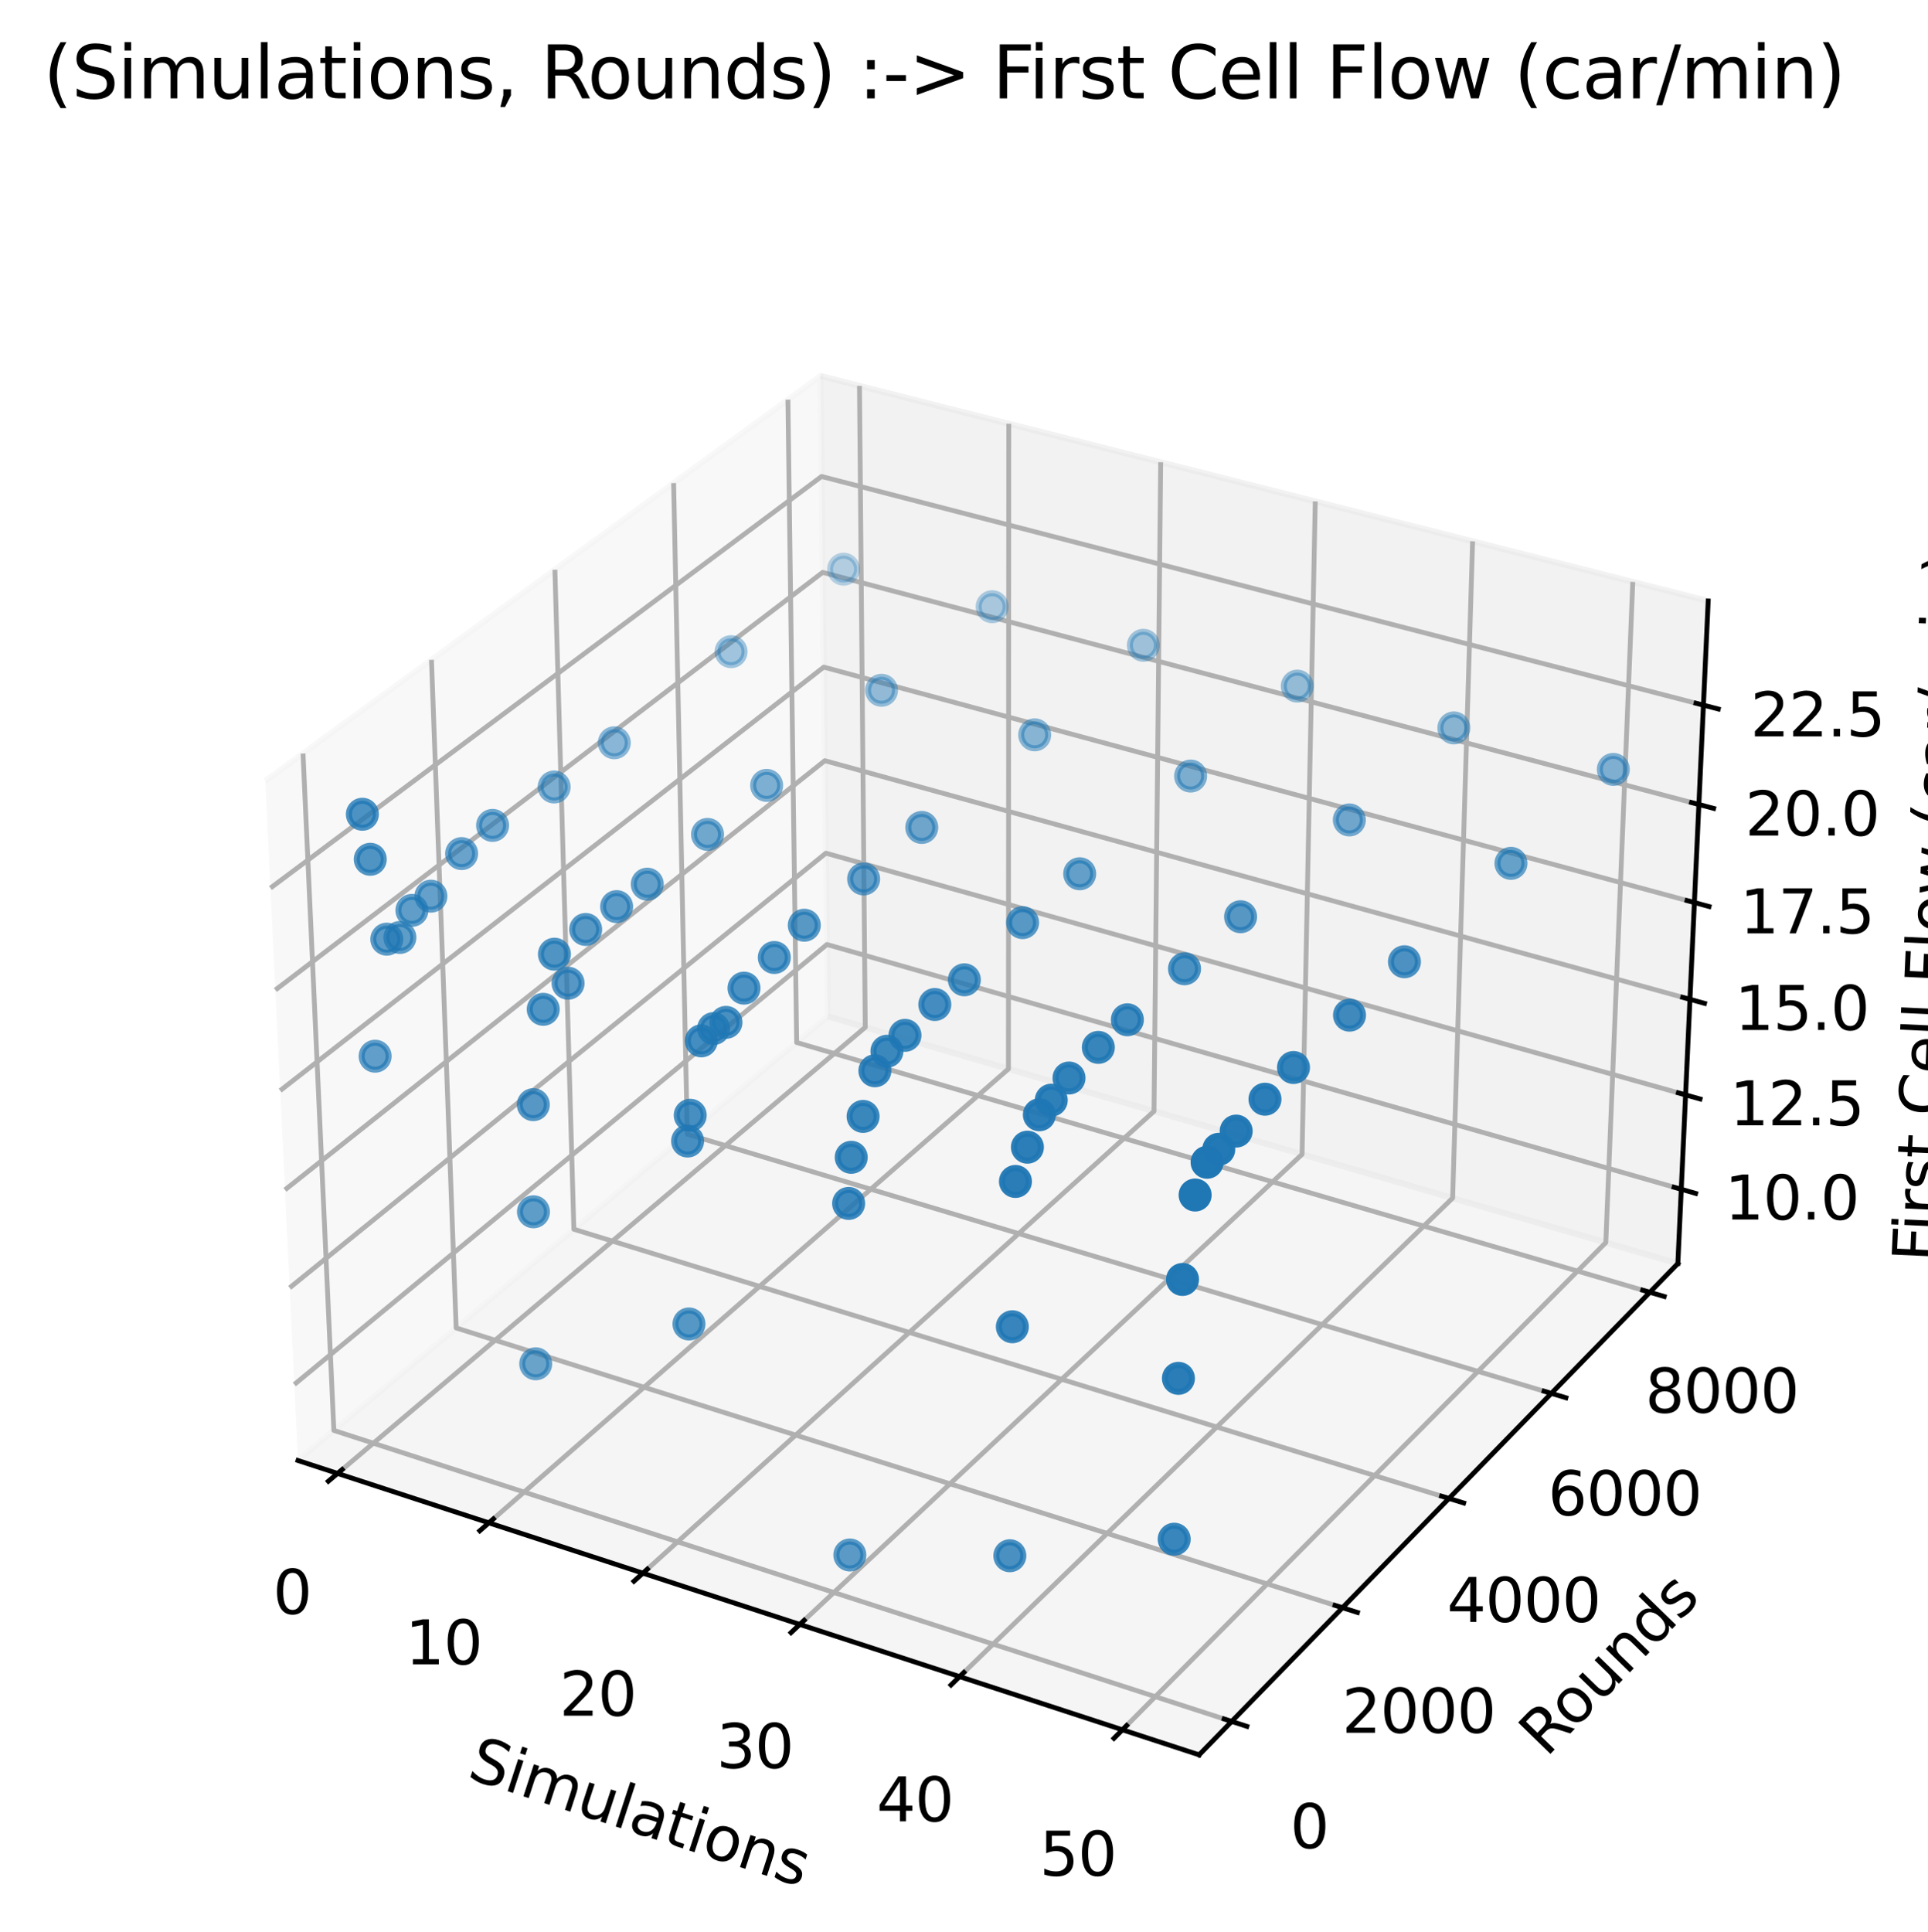<?xml version="1.0" encoding="utf-8" standalone="no"?>
<!DOCTYPE svg PUBLIC "-//W3C//DTD SVG 1.1//EN"
  "http://www.w3.org/Graphics/SVG/1.1/DTD/svg11.dtd">
<svg xmlns:xlink="http://www.w3.org/1999/xlink" width="319.823pt" height="320.401pt" viewBox="0 0 319.823 320.401" xmlns="http://www.w3.org/2000/svg" version="1.1">
 <defs>
  <style type="text/css">*{stroke-linejoin: round; stroke-linecap: butt}</style>
 </defs>
 <g id="figure_1">
  <g id="patch_1">
   <path d="M 0 320.401 
L 319.823 320.401 
L 319.823 0 
L 0 0 
z
" style="fill: #ffffff"/>
  </g>
  <g id="patch_2">
   <path d="M 29.341 307.872 
L 295.453 307.872 
L 295.453 41.76 
L 29.341 41.76 
z
" style="fill: #ffffff"/>
  </g>
  <g id="pane3d_1">
   <g id="patch_3">
    <path d="M 49.434 242.257 
L 137.313 168.595 
L 136.091 62.362 
L 44.007 129.561 
" style="fill: #f2f2f2; opacity: 0.5; stroke: #f2f2f2; stroke-linejoin: miter"/>
   </g>
  </g>
  <g id="pane3d_2">
   <g id="patch_4">
    <path d="M 137.313 168.595 
L 278.327 209.583 
L 283.359 99.69 
L 136.091 62.362 
" style="fill: #e6e6e6; opacity: 0.5; stroke: #e6e6e6; stroke-linejoin: miter"/>
   </g>
  </g>
  <g id="pane3d_3">
   <g id="patch_5">
    <path d="M 49.434 242.257 
L 198.916 291.078 
L 278.327 209.583 
L 137.313 168.595 
" style="fill: #ececec; opacity: 0.5; stroke: #ececec; stroke-linejoin: miter"/>
   </g>
  </g>
  <g id="grid3d_1">
   <g id="Line3DCollection_1">
    <path d="M 55.998 244.401 
L 143.531 170.403 
L 142.572 64.005 
" style="fill: none; stroke: #b0b0b0; stroke-width: 0.8"/>
    <path d="M 81.093 252.597 
L 167.282 177.306 
L 167.338 70.282 
" style="fill: none; stroke: #b0b0b0; stroke-width: 0.8"/>
    <path d="M 106.646 260.943 
L 191.431 184.326 
L 192.537 76.669 
" style="fill: none; stroke: #b0b0b0; stroke-width: 0.8"/>
    <path d="M 132.672 269.443 
L 215.99 191.464 
L 218.181 83.169 
" style="fill: none; stroke: #b0b0b0; stroke-width: 0.8"/>
    <path d="M 159.183 278.102 
L 240.967 198.724 
L 244.282 89.785 
" style="fill: none; stroke: #b0b0b0; stroke-width: 0.8"/>
    <path d="M 186.194 286.923 
L 266.374 206.108 
L 270.852 96.52 
" style="fill: none; stroke: #b0b0b0; stroke-width: 0.8"/>
   </g>
  </g>
  <g id="grid3d_2">
   <g id="Line3DCollection_2">
    <path d="M 50.266 124.993 
L 55.386 237.268 
L 204.317 285.535 
" style="fill: none; stroke: #b0b0b0; stroke-width: 0.8"/>
    <path d="M 71.571 109.446 
L 75.669 220.266 
L 222.697 266.673 
" style="fill: none; stroke: #b0b0b0; stroke-width: 0.8"/>
    <path d="M 92.047 94.503 
L 95.197 203.898 
L 240.357 248.549 
" style="fill: none; stroke: #b0b0b0; stroke-width: 0.8"/>
    <path d="M 111.743 80.13 
L 114.011 188.127 
L 257.339 231.122 
" style="fill: none; stroke: #b0b0b0; stroke-width: 0.8"/>
    <path d="M 130.701 66.295 
L 132.151 172.923 
L 273.682 214.35 
" style="fill: none; stroke: #b0b0b0; stroke-width: 0.8"/>
   </g>
  </g>
  <g id="grid3d_3">
   <g id="Line3DCollection_3">
    <path d="M 278.891 197.265 
L 137.176 156.665 
L 48.826 229.644 
" style="fill: none; stroke: #b0b0b0; stroke-width: 0.8"/>
    <path d="M 279.608 181.612 
L 137.001 141.514 
L 48.054 213.609 
" style="fill: none; stroke: #b0b0b0; stroke-width: 0.8"/>
    <path d="M 280.334 165.76 
L 136.825 126.178 
L 47.272 197.362 
" style="fill: none; stroke: #b0b0b0; stroke-width: 0.8"/>
    <path d="M 281.069 149.704 
L 136.646 110.655 
L 46.479 180.898 
" style="fill: none; stroke: #b0b0b0; stroke-width: 0.8"/>
    <path d="M 281.814 133.44 
L 136.466 94.941 
L 45.676 164.213 
" style="fill: none; stroke: #b0b0b0; stroke-width: 0.8"/>
    <path d="M 282.568 116.965 
L 136.283 79.032 
L 44.861 147.301 
" style="fill: none; stroke: #b0b0b0; stroke-width: 0.8"/>
   </g>
  </g>
  <g id="axis3d_1">
   <g id="line2d_1">
    <path d="M 49.434 242.257 
L 198.916 291.078 
" style="fill: none; stroke: #000000; stroke-width: 0.8; stroke-linecap: square"/>
   </g>
   <g id="xtick_1">
    <g id="line2d_2">
     <path d="M 56.76 243.757 
L 54.471 245.693 
" style="fill: none; stroke: #000000; stroke-width: 0.8; stroke-linecap: square"/>
    </g>
    <g id="text_1">
     <!-- 0 -->
     <g transform="translate(45.285 267.693) scale(0.1 -0.1)">
      <defs>
       <path id="DejaVuSans-30" d="M 2034 4250 
Q 1547 4250 1301 3770 
Q 1056 3291 1056 2328 
Q 1056 1369 1301 889 
Q 1547 409 2034 409 
Q 2525 409 2770 889 
Q 3016 1369 3016 2328 
Q 3016 3291 2770 3770 
Q 2525 4250 2034 4250 
z
M 2034 4750 
Q 2819 4750 3233 4129 
Q 3647 3509 3647 2328 
Q 3647 1150 3233 529 
Q 2819 -91 2034 -91 
Q 1250 -91 836 529 
Q 422 1150 422 2328 
Q 422 3509 836 4129 
Q 1250 4750 2034 4750 
z
" transform="scale(0.016)"/>
      </defs>
      <use xlink:href="#DejaVuSans-30"/>
     </g>
    </g>
   </g>
   <g id="xtick_2">
    <g id="line2d_3">
     <path d="M 81.844 251.941 
L 79.587 253.912 
" style="fill: none; stroke: #000000; stroke-width: 0.8; stroke-linecap: square"/>
    </g>
    <g id="text_2">
     <!-- 10 -->
     <g transform="translate(67.224 276.063) scale(0.1 -0.1)">
      <defs>
       <path id="DejaVuSans-31" d="M 794 531 
L 1825 531 
L 1825 4091 
L 703 3866 
L 703 4441 
L 1819 4666 
L 2450 4666 
L 2450 531 
L 3481 531 
L 3481 0 
L 794 0 
L 794 531 
z
" transform="scale(0.016)"/>
      </defs>
      <use xlink:href="#DejaVuSans-31"/>
      <use xlink:href="#DejaVuSans-30" x="63.623"/>
     </g>
    </g>
   </g>
   <g id="xtick_3">
    <g id="line2d_4">
     <path d="M 107.386 260.275 
L 105.164 262.282 
" style="fill: none; stroke: #000000; stroke-width: 0.8; stroke-linecap: square"/>
    </g>
    <g id="text_3">
     <!-- 20 -->
     <g transform="translate(92.806 284.586) scale(0.1 -0.1)">
      <defs>
       <path id="DejaVuSans-32" d="M 1228 531 
L 3431 531 
L 3431 0 
L 469 0 
L 469 531 
Q 828 903 1448 1529 
Q 2069 2156 2228 2338 
Q 2531 2678 2651 2914 
Q 2772 3150 2772 3378 
Q 2772 3750 2511 3984 
Q 2250 4219 1831 4219 
Q 1534 4219 1204 4116 
Q 875 4013 500 3803 
L 500 4441 
Q 881 4594 1212 4672 
Q 1544 4750 1819 4750 
Q 2544 4750 2975 4387 
Q 3406 4025 3406 3419 
Q 3406 3131 3298 2873 
Q 3191 2616 2906 2266 
Q 2828 2175 2409 1742 
Q 1991 1309 1228 531 
z
" transform="scale(0.016)"/>
      </defs>
      <use xlink:href="#DejaVuSans-32"/>
      <use xlink:href="#DejaVuSans-30" x="63.623"/>
     </g>
    </g>
   </g>
   <g id="xtick_4">
    <g id="line2d_5">
     <path d="M 133.399 268.762 
L 131.215 270.807 
" style="fill: none; stroke: #000000; stroke-width: 0.8; stroke-linecap: square"/>
    </g>
    <g id="text_4">
     <!-- 30 -->
     <g transform="translate(118.861 293.267) scale(0.1 -0.1)">
      <defs>
       <path id="DejaVuSans-33" d="M 2597 2516 
Q 3050 2419 3304 2112 
Q 3559 1806 3559 1356 
Q 3559 666 3084 287 
Q 2609 -91 1734 -91 
Q 1441 -91 1130 -33 
Q 819 25 488 141 
L 488 750 
Q 750 597 1062 519 
Q 1375 441 1716 441 
Q 2309 441 2620 675 
Q 2931 909 2931 1356 
Q 2931 1769 2642 2001 
Q 2353 2234 1838 2234 
L 1294 2234 
L 1294 2753 
L 1863 2753 
Q 2328 2753 2575 2939 
Q 2822 3125 2822 3475 
Q 2822 3834 2567 4026 
Q 2313 4219 1838 4219 
Q 1578 4219 1281 4162 
Q 984 4106 628 3988 
L 628 4550 
Q 988 4650 1302 4700 
Q 1616 4750 1894 4750 
Q 2613 4750 3031 4423 
Q 3450 4097 3450 3541 
Q 3450 3153 3228 2886 
Q 3006 2619 2597 2516 
z
" transform="scale(0.016)"/>
      </defs>
      <use xlink:href="#DejaVuSans-33"/>
      <use xlink:href="#DejaVuSans-30" x="63.623"/>
     </g>
    </g>
   </g>
   <g id="xtick_5">
    <g id="line2d_6">
     <path d="M 159.898 277.408 
L 157.752 279.491 
" style="fill: none; stroke: #000000; stroke-width: 0.8; stroke-linecap: square"/>
    </g>
    <g id="text_5">
     <!-- 40 -->
     <g transform="translate(145.405 302.111) scale(0.1 -0.1)">
      <defs>
       <path id="DejaVuSans-34" d="M 2419 4116 
L 825 1625 
L 2419 1625 
L 2419 4116 
z
M 2253 4666 
L 3047 4666 
L 3047 1625 
L 3713 1625 
L 3713 1100 
L 3047 1100 
L 3047 0 
L 2419 0 
L 2419 1100 
L 313 1100 
L 313 1709 
L 2253 4666 
z
" transform="scale(0.016)"/>
      </defs>
      <use xlink:href="#DejaVuSans-34"/>
      <use xlink:href="#DejaVuSans-30" x="63.623"/>
     </g>
    </g>
   </g>
   <g id="xtick_6">
    <g id="line2d_7">
     <path d="M 186.894 286.217 
L 184.789 288.339 
" style="fill: none; stroke: #000000; stroke-width: 0.8; stroke-linecap: square"/>
    </g>
    <g id="text_6">
     <!-- 50 -->
     <g transform="translate(172.45 311.122) scale(0.1 -0.1)">
      <defs>
       <path id="DejaVuSans-35" d="M 691 4666 
L 3169 4666 
L 3169 4134 
L 1269 4134 
L 1269 2991 
Q 1406 3038 1543 3061 
Q 1681 3084 1819 3084 
Q 2600 3084 3056 2656 
Q 3513 2228 3513 1497 
Q 3513 744 3044 326 
Q 2575 -91 1722 -91 
Q 1428 -91 1123 -41 
Q 819 9 494 109 
L 494 744 
Q 775 591 1075 516 
Q 1375 441 1709 441 
Q 2250 441 2565 725 
Q 2881 1009 2881 1497 
Q 2881 1984 2565 2268 
Q 2250 2553 1709 2553 
Q 1456 2553 1204 2497 
Q 953 2441 691 2322 
L 691 4666 
z
" transform="scale(0.016)"/>
      </defs>
      <use xlink:href="#DejaVuSans-35"/>
      <use xlink:href="#DejaVuSans-30" x="63.623"/>
     </g>
    </g>
   </g>
   <g id="text_7">
    <!-- Simulations -->
    <g transform="translate(77.264 294.842) rotate(-341.913) scale(0.1 -0.1)">
     <defs>
      <path id="DejaVuSans-53" d="M 3425 4513 
L 3425 3897 
Q 3066 4069 2747 4153 
Q 2428 4238 2131 4238 
Q 1616 4238 1336 4038 
Q 1056 3838 1056 3469 
Q 1056 3159 1242 3001 
Q 1428 2844 1947 2747 
L 2328 2669 
Q 3034 2534 3370 2195 
Q 3706 1856 3706 1288 
Q 3706 609 3251 259 
Q 2797 -91 1919 -91 
Q 1588 -91 1214 -16 
Q 841 59 441 206 
L 441 856 
Q 825 641 1194 531 
Q 1563 422 1919 422 
Q 2459 422 2753 634 
Q 3047 847 3047 1241 
Q 3047 1584 2836 1778 
Q 2625 1972 2144 2069 
L 1759 2144 
Q 1053 2284 737 2584 
Q 422 2884 422 3419 
Q 422 4038 858 4394 
Q 1294 4750 2059 4750 
Q 2388 4750 2728 4690 
Q 3069 4631 3425 4513 
z
" transform="scale(0.016)"/>
      <path id="DejaVuSans-69" d="M 603 3500 
L 1178 3500 
L 1178 0 
L 603 0 
L 603 3500 
z
M 603 4863 
L 1178 4863 
L 1178 4134 
L 603 4134 
L 603 4863 
z
" transform="scale(0.016)"/>
      <path id="DejaVuSans-6d" d="M 3328 2828 
Q 3544 3216 3844 3400 
Q 4144 3584 4550 3584 
Q 5097 3584 5394 3201 
Q 5691 2819 5691 2113 
L 5691 0 
L 5113 0 
L 5113 2094 
Q 5113 2597 4934 2840 
Q 4756 3084 4391 3084 
Q 3944 3084 3684 2787 
Q 3425 2491 3425 1978 
L 3425 0 
L 2847 0 
L 2847 2094 
Q 2847 2600 2669 2842 
Q 2491 3084 2119 3084 
Q 1678 3084 1418 2786 
Q 1159 2488 1159 1978 
L 1159 0 
L 581 0 
L 581 3500 
L 1159 3500 
L 1159 2956 
Q 1356 3278 1631 3431 
Q 1906 3584 2284 3584 
Q 2666 3584 2933 3390 
Q 3200 3197 3328 2828 
z
" transform="scale(0.016)"/>
      <path id="DejaVuSans-75" d="M 544 1381 
L 544 3500 
L 1119 3500 
L 1119 1403 
Q 1119 906 1312 657 
Q 1506 409 1894 409 
Q 2359 409 2629 706 
Q 2900 1003 2900 1516 
L 2900 3500 
L 3475 3500 
L 3475 0 
L 2900 0 
L 2900 538 
Q 2691 219 2414 64 
Q 2138 -91 1772 -91 
Q 1169 -91 856 284 
Q 544 659 544 1381 
z
M 1991 3584 
L 1991 3584 
z
" transform="scale(0.016)"/>
      <path id="DejaVuSans-6c" d="M 603 4863 
L 1178 4863 
L 1178 0 
L 603 0 
L 603 4863 
z
" transform="scale(0.016)"/>
      <path id="DejaVuSans-61" d="M 2194 1759 
Q 1497 1759 1228 1600 
Q 959 1441 959 1056 
Q 959 750 1161 570 
Q 1363 391 1709 391 
Q 2188 391 2477 730 
Q 2766 1069 2766 1631 
L 2766 1759 
L 2194 1759 
z
M 3341 1997 
L 3341 0 
L 2766 0 
L 2766 531 
Q 2569 213 2275 61 
Q 1981 -91 1556 -91 
Q 1019 -91 701 211 
Q 384 513 384 1019 
Q 384 1609 779 1909 
Q 1175 2209 1959 2209 
L 2766 2209 
L 2766 2266 
Q 2766 2663 2505 2880 
Q 2244 3097 1772 3097 
Q 1472 3097 1187 3025 
Q 903 2953 641 2809 
L 641 3341 
Q 956 3463 1253 3523 
Q 1550 3584 1831 3584 
Q 2591 3584 2966 3190 
Q 3341 2797 3341 1997 
z
" transform="scale(0.016)"/>
      <path id="DejaVuSans-74" d="M 1172 4494 
L 1172 3500 
L 2356 3500 
L 2356 3053 
L 1172 3053 
L 1172 1153 
Q 1172 725 1289 603 
Q 1406 481 1766 481 
L 2356 481 
L 2356 0 
L 1766 0 
Q 1100 0 847 248 
Q 594 497 594 1153 
L 594 3053 
L 172 3053 
L 172 3500 
L 594 3500 
L 594 4494 
L 1172 4494 
z
" transform="scale(0.016)"/>
      <path id="DejaVuSans-6f" d="M 1959 3097 
Q 1497 3097 1228 2736 
Q 959 2375 959 1747 
Q 959 1119 1226 758 
Q 1494 397 1959 397 
Q 2419 397 2687 759 
Q 2956 1122 2956 1747 
Q 2956 2369 2687 2733 
Q 2419 3097 1959 3097 
z
M 1959 3584 
Q 2709 3584 3137 3096 
Q 3566 2609 3566 1747 
Q 3566 888 3137 398 
Q 2709 -91 1959 -91 
Q 1206 -91 779 398 
Q 353 888 353 1747 
Q 353 2609 779 3096 
Q 1206 3584 1959 3584 
z
" transform="scale(0.016)"/>
      <path id="DejaVuSans-6e" d="M 3513 2113 
L 3513 0 
L 2938 0 
L 2938 2094 
Q 2938 2591 2744 2837 
Q 2550 3084 2163 3084 
Q 1697 3084 1428 2787 
Q 1159 2491 1159 1978 
L 1159 0 
L 581 0 
L 581 3500 
L 1159 3500 
L 1159 2956 
Q 1366 3272 1645 3428 
Q 1925 3584 2291 3584 
Q 2894 3584 3203 3211 
Q 3513 2838 3513 2113 
z
" transform="scale(0.016)"/>
      <path id="DejaVuSans-73" d="M 2834 3397 
L 2834 2853 
Q 2591 2978 2328 3040 
Q 2066 3103 1784 3103 
Q 1356 3103 1142 2972 
Q 928 2841 928 2578 
Q 928 2378 1081 2264 
Q 1234 2150 1697 2047 
L 1894 2003 
Q 2506 1872 2764 1633 
Q 3022 1394 3022 966 
Q 3022 478 2636 193 
Q 2250 -91 1575 -91 
Q 1294 -91 989 -36 
Q 684 19 347 128 
L 347 722 
Q 666 556 975 473 
Q 1284 391 1588 391 
Q 1994 391 2212 530 
Q 2431 669 2431 922 
Q 2431 1156 2273 1281 
Q 2116 1406 1581 1522 
L 1381 1569 
Q 847 1681 609 1914 
Q 372 2147 372 2553 
Q 372 3047 722 3315 
Q 1072 3584 1716 3584 
Q 2034 3584 2315 3537 
Q 2597 3491 2834 3397 
z
" transform="scale(0.016)"/>
     </defs>
     <use xlink:href="#DejaVuSans-53"/>
     <use xlink:href="#DejaVuSans-69" x="63.477"/>
     <use xlink:href="#DejaVuSans-6d" x="91.26"/>
     <use xlink:href="#DejaVuSans-75" x="188.672"/>
     <use xlink:href="#DejaVuSans-6c" x="252.051"/>
     <use xlink:href="#DejaVuSans-61" x="279.834"/>
     <use xlink:href="#DejaVuSans-74" x="341.113"/>
     <use xlink:href="#DejaVuSans-69" x="380.322"/>
     <use xlink:href="#DejaVuSans-6f" x="408.105"/>
     <use xlink:href="#DejaVuSans-6e" x="469.287"/>
     <use xlink:href="#DejaVuSans-73" x="532.666"/>
    </g>
   </g>
  </g>
  <g id="axis3d_2">
   <g id="line2d_8">
    <path d="M 278.327 209.583 
L 198.916 291.078 
" style="fill: none; stroke: #000000; stroke-width: 0.8; stroke-linecap: square"/>
   </g>
   <g id="xtick_7">
    <g id="line2d_9">
     <path d="M 203.062 285.129 
L 206.83 286.35 
" style="fill: none; stroke: #000000; stroke-width: 0.8; stroke-linecap: square"/>
    </g>
    <g id="text_8">
     <!-- 0 -->
     <g transform="translate(214.017 306.559) scale(0.1 -0.1)">
      <use xlink:href="#DejaVuSans-30"/>
     </g>
    </g>
   </g>
   <g id="xtick_8">
    <g id="line2d_10">
     <path d="M 221.459 266.283 
L 225.175 267.456 
" style="fill: none; stroke: #000000; stroke-width: 0.8; stroke-linecap: square"/>
    </g>
    <g id="text_9">
     <!-- 2000 -->
     <g transform="translate(222.607 287.417) scale(0.1 -0.1)">
      <use xlink:href="#DejaVuSans-32"/>
      <use xlink:href="#DejaVuSans-30" x="63.623"/>
      <use xlink:href="#DejaVuSans-30" x="127.246"/>
      <use xlink:href="#DejaVuSans-30" x="190.869"/>
     </g>
    </g>
   </g>
   <g id="xtick_9">
    <g id="line2d_11">
     <path d="M 239.136 248.174 
L 242.802 249.301 
" style="fill: none; stroke: #000000; stroke-width: 0.8; stroke-linecap: square"/>
    </g>
    <g id="text_10">
     <!-- 4000 -->
     <g transform="translate(240.03 269.026) scale(0.1 -0.1)">
      <use xlink:href="#DejaVuSans-34"/>
      <use xlink:href="#DejaVuSans-30" x="63.623"/>
      <use xlink:href="#DejaVuSans-30" x="127.246"/>
      <use xlink:href="#DejaVuSans-30" x="190.869"/>
     </g>
    </g>
   </g>
   <g id="xtick_10">
    <g id="line2d_12">
     <path d="M 256.135 230.76 
L 259.751 231.845 
" style="fill: none; stroke: #000000; stroke-width: 0.8; stroke-linecap: square"/>
    </g>
    <g id="text_11">
     <!-- 6000 -->
     <g transform="translate(256.784 251.34) scale(0.1 -0.1)">
      <defs>
       <path id="DejaVuSans-36" d="M 2113 2584 
Q 1688 2584 1439 2293 
Q 1191 2003 1191 1497 
Q 1191 994 1439 701 
Q 1688 409 2113 409 
Q 2538 409 2786 701 
Q 3034 994 3034 1497 
Q 3034 2003 2786 2293 
Q 2538 2584 2113 2584 
z
M 3366 4563 
L 3366 3988 
Q 3128 4100 2886 4159 
Q 2644 4219 2406 4219 
Q 1781 4219 1451 3797 
Q 1122 3375 1075 2522 
Q 1259 2794 1537 2939 
Q 1816 3084 2150 3084 
Q 2853 3084 3261 2657 
Q 3669 2231 3669 1497 
Q 3669 778 3244 343 
Q 2819 -91 2113 -91 
Q 1303 -91 875 529 
Q 447 1150 447 2328 
Q 447 3434 972 4092 
Q 1497 4750 2381 4750 
Q 2619 4750 2861 4703 
Q 3103 4656 3366 4563 
z
" transform="scale(0.016)"/>
      </defs>
      <use xlink:href="#DejaVuSans-36"/>
      <use xlink:href="#DejaVuSans-30" x="63.623"/>
      <use xlink:href="#DejaVuSans-30" x="127.246"/>
      <use xlink:href="#DejaVuSans-30" x="190.869"/>
     </g>
    </g>
   </g>
   <g id="xtick_11">
    <g id="line2d_13">
     <path d="M 272.493 214.002 
L 276.061 215.047 
" style="fill: none; stroke: #000000; stroke-width: 0.8; stroke-linecap: square"/>
    </g>
    <g id="text_12">
     <!-- 8000 -->
     <g transform="translate(272.906 234.322) scale(0.1 -0.1)">
      <defs>
       <path id="DejaVuSans-38" d="M 2034 2216 
Q 1584 2216 1326 1975 
Q 1069 1734 1069 1313 
Q 1069 891 1326 650 
Q 1584 409 2034 409 
Q 2484 409 2743 651 
Q 3003 894 3003 1313 
Q 3003 1734 2745 1975 
Q 2488 2216 2034 2216 
z
M 1403 2484 
Q 997 2584 770 2862 
Q 544 3141 544 3541 
Q 544 4100 942 4425 
Q 1341 4750 2034 4750 
Q 2731 4750 3128 4425 
Q 3525 4100 3525 3541 
Q 3525 3141 3298 2862 
Q 3072 2584 2669 2484 
Q 3125 2378 3379 2068 
Q 3634 1759 3634 1313 
Q 3634 634 3220 271 
Q 2806 -91 2034 -91 
Q 1263 -91 848 271 
Q 434 634 434 1313 
Q 434 1759 690 2068 
Q 947 2378 1403 2484 
z
M 1172 3481 
Q 1172 3119 1398 2916 
Q 1625 2713 2034 2713 
Q 2441 2713 2670 2916 
Q 2900 3119 2900 3481 
Q 2900 3844 2670 4047 
Q 2441 4250 2034 4250 
Q 1625 4250 1398 4047 
Q 1172 3844 1172 3481 
z
" transform="scale(0.016)"/>
      </defs>
      <use xlink:href="#DejaVuSans-38"/>
      <use xlink:href="#DejaVuSans-30" x="63.623"/>
      <use xlink:href="#DejaVuSans-30" x="127.246"/>
      <use xlink:href="#DejaVuSans-30" x="190.869"/>
     </g>
    </g>
   </g>
   <g id="text_13">
    <!-- Rounds -->
    <g transform="translate(256.487 291.639) rotate(-45.742) scale(0.1 -0.1)">
     <defs>
      <path id="DejaVuSans-52" d="M 2841 2188 
Q 3044 2119 3236 1894 
Q 3428 1669 3622 1275 
L 4263 0 
L 3584 0 
L 2988 1197 
Q 2756 1666 2539 1819 
Q 2322 1972 1947 1972 
L 1259 1972 
L 1259 0 
L 628 0 
L 628 4666 
L 2053 4666 
Q 2853 4666 3247 4331 
Q 3641 3997 3641 3322 
Q 3641 2881 3436 2590 
Q 3231 2300 2841 2188 
z
M 1259 4147 
L 1259 2491 
L 2053 2491 
Q 2509 2491 2742 2702 
Q 2975 2913 2975 3322 
Q 2975 3731 2742 3939 
Q 2509 4147 2053 4147 
L 1259 4147 
z
" transform="scale(0.016)"/>
      <path id="DejaVuSans-64" d="M 2906 2969 
L 2906 4863 
L 3481 4863 
L 3481 0 
L 2906 0 
L 2906 525 
Q 2725 213 2448 61 
Q 2172 -91 1784 -91 
Q 1150 -91 751 415 
Q 353 922 353 1747 
Q 353 2572 751 3078 
Q 1150 3584 1784 3584 
Q 2172 3584 2448 3432 
Q 2725 3281 2906 2969 
z
M 947 1747 
Q 947 1113 1208 752 
Q 1469 391 1925 391 
Q 2381 391 2643 752 
Q 2906 1113 2906 1747 
Q 2906 2381 2643 2742 
Q 2381 3103 1925 3103 
Q 1469 3103 1208 2742 
Q 947 2381 947 1747 
z
" transform="scale(0.016)"/>
     </defs>
     <use xlink:href="#DejaVuSans-52"/>
     <use xlink:href="#DejaVuSans-6f" x="64.982"/>
     <use xlink:href="#DejaVuSans-75" x="126.164"/>
     <use xlink:href="#DejaVuSans-6e" x="189.543"/>
     <use xlink:href="#DejaVuSans-64" x="252.922"/>
     <use xlink:href="#DejaVuSans-73" x="316.398"/>
    </g>
   </g>
  </g>
  <g id="axis3d_3">
   <g id="line2d_14">
    <path d="M 278.327 209.583 
L 283.359 99.69 
" style="fill: none; stroke: #000000; stroke-width: 0.8; stroke-linecap: square"/>
   </g>
   <g id="xtick_12">
    <g id="line2d_15">
     <path d="M 277.701 196.924 
L 281.273 197.947 
" style="fill: none; stroke: #000000; stroke-width: 0.8; stroke-linecap: square"/>
    </g>
    <g id="text_14">
     <!-- 10.0 -->
     <g transform="translate(286.097 202.282) scale(0.1 -0.1)">
      <defs>
       <path id="DejaVuSans-2e" d="M 684 794 
L 1344 794 
L 1344 0 
L 684 0 
L 684 794 
z
" transform="scale(0.016)"/>
      </defs>
      <use xlink:href="#DejaVuSans-31"/>
      <use xlink:href="#DejaVuSans-30" x="63.623"/>
      <use xlink:href="#DejaVuSans-2e" x="127.246"/>
      <use xlink:href="#DejaVuSans-30" x="159.033"/>
     </g>
    </g>
   </g>
   <g id="xtick_13">
    <g id="line2d_16">
     <path d="M 278.41 181.276 
L 282.006 182.287 
" style="fill: none; stroke: #000000; stroke-width: 0.8; stroke-linecap: square"/>
    </g>
    <g id="text_15">
     <!-- 12.5 -->
     <g transform="translate(286.927 186.661) scale(0.1 -0.1)">
      <use xlink:href="#DejaVuSans-31"/>
      <use xlink:href="#DejaVuSans-32" x="63.623"/>
      <use xlink:href="#DejaVuSans-2e" x="127.246"/>
      <use xlink:href="#DejaVuSans-35" x="159.033"/>
     </g>
    </g>
   </g>
   <g id="xtick_14">
    <g id="line2d_17">
     <path d="M 279.128 165.428 
L 282.748 166.426 
" style="fill: none; stroke: #000000; stroke-width: 0.8; stroke-linecap: square"/>
    </g>
    <g id="text_16">
     <!-- 15.0 -->
     <g transform="translate(287.768 170.841) scale(0.1 -0.1)">
      <use xlink:href="#DejaVuSans-31"/>
      <use xlink:href="#DejaVuSans-35" x="63.623"/>
      <use xlink:href="#DejaVuSans-2e" x="127.246"/>
      <use xlink:href="#DejaVuSans-30" x="159.033"/>
     </g>
    </g>
   </g>
   <g id="xtick_15">
    <g id="line2d_18">
     <path d="M 279.855 149.376 
L 283.499 150.361 
" style="fill: none; stroke: #000000; stroke-width: 0.8; stroke-linecap: square"/>
    </g>
    <g id="text_17">
     <!-- 17.5 -->
     <g transform="translate(288.62 154.818) scale(0.1 -0.1)">
      <defs>
       <path id="DejaVuSans-37" d="M 525 4666 
L 3525 4666 
L 3525 4397 
L 1831 0 
L 1172 0 
L 2766 4134 
L 525 4134 
L 525 4666 
z
" transform="scale(0.016)"/>
      </defs>
      <use xlink:href="#DejaVuSans-31"/>
      <use xlink:href="#DejaVuSans-37" x="63.623"/>
      <use xlink:href="#DejaVuSans-2e" x="127.246"/>
      <use xlink:href="#DejaVuSans-35" x="159.033"/>
     </g>
    </g>
   </g>
   <g id="xtick_16">
    <g id="line2d_19">
     <path d="M 280.592 133.117 
L 284.26 134.088 
" style="fill: none; stroke: #000000; stroke-width: 0.8; stroke-linecap: square"/>
    </g>
    <g id="text_18">
     <!-- 20.0 -->
     <g transform="translate(289.483 138.589) scale(0.1 -0.1)">
      <use xlink:href="#DejaVuSans-32"/>
      <use xlink:href="#DejaVuSans-30" x="63.623"/>
      <use xlink:href="#DejaVuSans-2e" x="127.246"/>
      <use xlink:href="#DejaVuSans-30" x="159.033"/>
     </g>
    </g>
   </g>
   <g id="xtick_17">
    <g id="line2d_20">
     <path d="M 281.338 116.646 
L 285.031 117.603 
" style="fill: none; stroke: #000000; stroke-width: 0.8; stroke-linecap: square"/>
    </g>
    <g id="text_19">
     <!-- 22.5 -->
     <g transform="translate(290.358 122.148) scale(0.1 -0.1)">
      <use xlink:href="#DejaVuSans-32"/>
      <use xlink:href="#DejaVuSans-32" x="63.623"/>
      <use xlink:href="#DejaVuSans-2e" x="127.246"/>
      <use xlink:href="#DejaVuSans-35" x="159.033"/>
     </g>
    </g>
   </g>
   <g id="text_20">
    <!-- First Cell Flow (car/min) -->
    <g transform="translate(321.224 209.427) rotate(-87.378) scale(0.1 -0.1)">
     <defs>
      <path id="DejaVuSans-46" d="M 628 4666 
L 3309 4666 
L 3309 4134 
L 1259 4134 
L 1259 2759 
L 3109 2759 
L 3109 2228 
L 1259 2228 
L 1259 0 
L 628 0 
L 628 4666 
z
" transform="scale(0.016)"/>
      <path id="DejaVuSans-72" d="M 2631 2963 
Q 2534 3019 2420 3045 
Q 2306 3072 2169 3072 
Q 1681 3072 1420 2755 
Q 1159 2438 1159 1844 
L 1159 0 
L 581 0 
L 581 3500 
L 1159 3500 
L 1159 2956 
Q 1341 3275 1631 3429 
Q 1922 3584 2338 3584 
Q 2397 3584 2469 3576 
Q 2541 3569 2628 3553 
L 2631 2963 
z
" transform="scale(0.016)"/>
      <path id="DejaVuSans-20" transform="scale(0.016)"/>
      <path id="DejaVuSans-43" d="M 4122 4306 
L 4122 3641 
Q 3803 3938 3442 4084 
Q 3081 4231 2675 4231 
Q 1875 4231 1450 3742 
Q 1025 3253 1025 2328 
Q 1025 1406 1450 917 
Q 1875 428 2675 428 
Q 3081 428 3442 575 
Q 3803 722 4122 1019 
L 4122 359 
Q 3791 134 3420 21 
Q 3050 -91 2638 -91 
Q 1578 -91 968 557 
Q 359 1206 359 2328 
Q 359 3453 968 4101 
Q 1578 4750 2638 4750 
Q 3056 4750 3426 4639 
Q 3797 4528 4122 4306 
z
" transform="scale(0.016)"/>
      <path id="DejaVuSans-65" d="M 3597 1894 
L 3597 1613 
L 953 1613 
Q 991 1019 1311 708 
Q 1631 397 2203 397 
Q 2534 397 2845 478 
Q 3156 559 3463 722 
L 3463 178 
Q 3153 47 2828 -22 
Q 2503 -91 2169 -91 
Q 1331 -91 842 396 
Q 353 884 353 1716 
Q 353 2575 817 3079 
Q 1281 3584 2069 3584 
Q 2775 3584 3186 3129 
Q 3597 2675 3597 1894 
z
M 3022 2063 
Q 3016 2534 2758 2815 
Q 2500 3097 2075 3097 
Q 1594 3097 1305 2825 
Q 1016 2553 972 2059 
L 3022 2063 
z
" transform="scale(0.016)"/>
      <path id="DejaVuSans-77" d="M 269 3500 
L 844 3500 
L 1563 769 
L 2278 3500 
L 2956 3500 
L 3675 769 
L 4391 3500 
L 4966 3500 
L 4050 0 
L 3372 0 
L 2619 2869 
L 1863 0 
L 1184 0 
L 269 3500 
z
" transform="scale(0.016)"/>
      <path id="DejaVuSans-28" d="M 1984 4856 
Q 1566 4138 1362 3434 
Q 1159 2731 1159 2009 
Q 1159 1288 1364 580 
Q 1569 -128 1984 -844 
L 1484 -844 
Q 1016 -109 783 600 
Q 550 1309 550 2009 
Q 550 2706 781 3412 
Q 1013 4119 1484 4856 
L 1984 4856 
z
" transform="scale(0.016)"/>
      <path id="DejaVuSans-63" d="M 3122 3366 
L 3122 2828 
Q 2878 2963 2633 3030 
Q 2388 3097 2138 3097 
Q 1578 3097 1268 2742 
Q 959 2388 959 1747 
Q 959 1106 1268 751 
Q 1578 397 2138 397 
Q 2388 397 2633 464 
Q 2878 531 3122 666 
L 3122 134 
Q 2881 22 2623 -34 
Q 2366 -91 2075 -91 
Q 1284 -91 818 406 
Q 353 903 353 1747 
Q 353 2603 823 3093 
Q 1294 3584 2113 3584 
Q 2378 3584 2631 3529 
Q 2884 3475 3122 3366 
z
" transform="scale(0.016)"/>
      <path id="DejaVuSans-2f" d="M 1625 4666 
L 2156 4666 
L 531 -594 
L 0 -594 
L 1625 4666 
z
" transform="scale(0.016)"/>
      <path id="DejaVuSans-29" d="M 513 4856 
L 1013 4856 
Q 1481 4119 1714 3412 
Q 1947 2706 1947 2009 
Q 1947 1309 1714 600 
Q 1481 -109 1013 -844 
L 513 -844 
Q 928 -128 1133 580 
Q 1338 1288 1338 2009 
Q 1338 2731 1133 3434 
Q 928 4138 513 4856 
z
" transform="scale(0.016)"/>
     </defs>
     <use xlink:href="#DejaVuSans-46"/>
     <use xlink:href="#DejaVuSans-69" x="50.27"/>
     <use xlink:href="#DejaVuSans-72" x="78.053"/>
     <use xlink:href="#DejaVuSans-73" x="119.166"/>
     <use xlink:href="#DejaVuSans-74" x="171.266"/>
     <use xlink:href="#DejaVuSans-20" x="210.475"/>
     <use xlink:href="#DejaVuSans-43" x="242.262"/>
     <use xlink:href="#DejaVuSans-65" x="312.086"/>
     <use xlink:href="#DejaVuSans-6c" x="373.609"/>
     <use xlink:href="#DejaVuSans-6c" x="401.393"/>
     <use xlink:href="#DejaVuSans-20" x="429.176"/>
     <use xlink:href="#DejaVuSans-46" x="460.963"/>
     <use xlink:href="#DejaVuSans-6c" x="518.482"/>
     <use xlink:href="#DejaVuSans-6f" x="546.266"/>
     <use xlink:href="#DejaVuSans-77" x="607.447"/>
     <use xlink:href="#DejaVuSans-20" x="689.234"/>
     <use xlink:href="#DejaVuSans-28" x="721.021"/>
     <use xlink:href="#DejaVuSans-63" x="760.035"/>
     <use xlink:href="#DejaVuSans-61" x="815.016"/>
     <use xlink:href="#DejaVuSans-72" x="876.295"/>
     <use xlink:href="#DejaVuSans-2f" x="917.408"/>
     <use xlink:href="#DejaVuSans-6d" x="951.1"/>
     <use xlink:href="#DejaVuSans-69" x="1048.512"/>
     <use xlink:href="#DejaVuSans-6e" x="1076.295"/>
     <use xlink:href="#DejaVuSans-29" x="1139.674"/>
    </g>
   </g>
  </g>
  <g id="axes_1">
   <g id="Path3DCollection_1">
    <defs>
     <path id="C0_0_28f006ff13" d="M 0 2.236 
C 0.593 2.236 1.162 2 1.581 1.581 
C 2 1.162 2.236 0.593 2.236 -0 
C 2.236 -0.593 2 -1.162 1.581 -1.581 
C 1.162 -2 0.593 -2.236 0 -2.236 
C -0.593 -2.236 -1.162 -2 -1.581 -1.581 
C -2 -1.162 -2.236 -0.593 -2.236 0 
C -2.236 0.593 -2 1.162 -1.581 1.581 
C -1.162 2 -0.593 2.236 0 2.236 
z
"/>
    </defs>
    <g clip-path="url(#pb3cac3472d)">
     <use xlink:href="#C0_0_28f006ff13" x="139.934" y="94.41" style="fill: #1f77b4; fill-opacity: 0.3; stroke: #1f77b4; stroke-opacity: 0.3"/>
    </g>
    <g clip-path="url(#pb3cac3472d)">
     <use xlink:href="#C0_0_28f006ff13" x="164.584" y="100.637" style="fill: #1f77b4; fill-opacity: 0.349; stroke: #1f77b4; stroke-opacity: 0.349"/>
    </g>
    <g clip-path="url(#pb3cac3472d)">
     <use xlink:href="#C0_0_28f006ff13" x="189.669" y="107.034" style="fill: #1f77b4; fill-opacity: 0.398; stroke: #1f77b4; stroke-opacity: 0.398"/>
    </g>
    <g clip-path="url(#pb3cac3472d)">
     <use xlink:href="#C0_0_28f006ff13" x="121.272" y="108.097" style="fill: #1f77b4; fill-opacity: 0.406; stroke: #1f77b4; stroke-opacity: 0.406"/>
    </g>
    <g clip-path="url(#pb3cac3472d)">
     <use xlink:href="#C0_0_28f006ff13" x="215.196" y="113.809" style="fill: #1f77b4; fill-opacity: 0.447; stroke: #1f77b4; stroke-opacity: 0.447"/>
    </g>
    <g clip-path="url(#pb3cac3472d)">
     <use xlink:href="#C0_0_28f006ff13" x="146.232" y="114.499" style="fill: #1f77b4; fill-opacity: 0.457; stroke: #1f77b4; stroke-opacity: 0.457"/>
    </g>
    <g clip-path="url(#pb3cac3472d)">
     <use xlink:href="#C0_0_28f006ff13" x="241.174" y="120.743" style="fill: #1f77b4; fill-opacity: 0.498; stroke: #1f77b4; stroke-opacity: 0.498"/>
    </g>
    <g clip-path="url(#pb3cac3472d)">
     <use xlink:href="#C0_0_28f006ff13" x="171.641" y="121.891" style="fill: #1f77b4; fill-opacity: 0.506; stroke: #1f77b4; stroke-opacity: 0.506"/>
    </g>
    <g clip-path="url(#pb3cac3472d)">
     <use xlink:href="#C0_0_28f006ff13" x="101.903" y="123.207" style="fill: #1f77b4; fill-opacity: 0.515; stroke: #1f77b4; stroke-opacity: 0.515"/>
    </g>
    <g clip-path="url(#pb3cac3472d)">
     <use xlink:href="#C0_0_28f006ff13" x="267.623" y="127.623" style="fill: #1f77b4; fill-opacity: 0.55; stroke: #1f77b4; stroke-opacity: 0.55"/>
    </g>
    <g clip-path="url(#pb3cac3472d)">
     <use xlink:href="#C0_0_28f006ff13" x="197.504" y="128.726" style="fill: #1f77b4; fill-opacity: 0.558; stroke: #1f77b4; stroke-opacity: 0.558"/>
    </g>
    <g clip-path="url(#pb3cac3472d)">
     <use xlink:href="#C0_0_28f006ff13" x="127.175" y="130.273" style="fill: #1f77b4; fill-opacity: 0.566; stroke: #1f77b4; stroke-opacity: 0.566"/>
    </g>
    <g clip-path="url(#pb3cac3472d)">
     <use xlink:href="#C0_0_28f006ff13" x="91.924" y="130.535" style="fill: #1f77b4; fill-opacity: 0.572; stroke: #1f77b4; stroke-opacity: 0.572"/>
    </g>
    <g clip-path="url(#pb3cac3472d)">
     <use xlink:href="#C0_0_28f006ff13" x="223.831" y="136.003" style="fill: #1f77b4; fill-opacity: 0.611; stroke: #1f77b4; stroke-opacity: 0.611"/>
    </g>
    <g clip-path="url(#pb3cac3472d)">
     <use xlink:href="#C0_0_28f006ff13" x="152.904" y="137.248" style="fill: #1f77b4; fill-opacity: 0.619; stroke: #1f77b4; stroke-opacity: 0.619"/>
    </g>
    <g clip-path="url(#pb3cac3472d)">
     <use xlink:href="#C0_0_28f006ff13" x="117.37" y="138.404" style="fill: #1f77b4; fill-opacity: 0.623; stroke: #1f77b4; stroke-opacity: 0.623"/>
    </g>
    <g clip-path="url(#pb3cac3472d)">
     <use xlink:href="#C0_0_28f006ff13" x="81.709" y="136.909" style="fill: #1f77b4; fill-opacity: 0.632; stroke: #1f77b4; stroke-opacity: 0.632"/>
    </g>
    <g clip-path="url(#pb3cac3472d)">
     <use xlink:href="#C0_0_28f006ff13" x="88.866" y="226.214" style="fill: #1f77b4; fill-opacity: 0.646; stroke: #1f77b4; stroke-opacity: 0.646"/>
    </g>
    <g clip-path="url(#pb3cac3472d)">
     <use xlink:href="#C0_0_28f006ff13" x="76.573" y="141.585" style="fill: #1f77b4; fill-opacity: 0.659; stroke: #1f77b4; stroke-opacity: 0.659"/>
    </g>
    <g clip-path="url(#pb3cac3472d)">
     <use xlink:href="#C0_0_28f006ff13" x="250.644" y="143.204" style="fill: #1f77b4; fill-opacity: 0.664; stroke: #1f77b4; stroke-opacity: 0.664"/>
    </g>
    <g clip-path="url(#pb3cac3472d)">
     <use xlink:href="#C0_0_28f006ff13" x="179.104" y="144.933" style="fill: #1f77b4; fill-opacity: 0.672; stroke: #1f77b4; stroke-opacity: 0.672"/>
    </g>
    <g clip-path="url(#pb3cac3472d)">
     <use xlink:href="#C0_0_28f006ff13" x="143.262" y="145.79" style="fill: #1f77b4; fill-opacity: 0.676; stroke: #1f77b4; stroke-opacity: 0.676"/>
    </g>
    <g clip-path="url(#pb3cac3472d)">
     <use xlink:href="#C0_0_28f006ff13" x="107.373" y="146.659" style="fill: #1f77b4; fill-opacity: 0.68; stroke: #1f77b4; stroke-opacity: 0.68"/>
    </g>
    <g clip-path="url(#pb3cac3472d)">
     <use xlink:href="#C0_0_28f006ff13" x="71.477" y="148.649" style="fill: #1f77b4; fill-opacity: 0.681; stroke: #1f77b4; stroke-opacity: 0.681"/>
    </g>
    <g clip-path="url(#pb3cac3472d)">
     <use xlink:href="#C0_0_28f006ff13" x="62.229" y="175.196" style="fill: #1f77b4; fill-opacity: 0.693; stroke: #1f77b4; stroke-opacity: 0.693"/>
    </g>
    <g clip-path="url(#pb3cac3472d)">
     <use xlink:href="#C0_0_28f006ff13" x="68.327" y="151.006" style="fill: #1f77b4; fill-opacity: 0.699; stroke: #1f77b4; stroke-opacity: 0.699"/>
    </g>
    <g clip-path="url(#pb3cac3472d)">
     <use xlink:href="#C0_0_28f006ff13" x="88.492" y="201" style="fill: #1f77b4; fill-opacity: 0.704; stroke: #1f77b4; stroke-opacity: 0.704"/>
    </g>
    <g clip-path="url(#pb3cac3472d)">
     <use xlink:href="#C0_0_28f006ff13" x="66.332" y="155.498" style="fill: #1f77b4; fill-opacity: 0.704; stroke: #1f77b4; stroke-opacity: 0.704"/>
    </g>
    <g clip-path="url(#pb3cac3472d)">
     <use xlink:href="#C0_0_28f006ff13" x="102.288" y="150.381" style="fill: #1f77b4; fill-opacity: 0.71; stroke: #1f77b4; stroke-opacity: 0.71"/>
    </g>
    <g clip-path="url(#pb3cac3472d)">
     <use xlink:href="#C0_0_28f006ff13" x="140.973" y="257.927" style="fill: #1f77b4; fill-opacity: 0.718; stroke: #1f77b4; stroke-opacity: 0.718"/>
    </g>
    <g clip-path="url(#pb3cac3472d)">
     <use xlink:href="#C0_0_28f006ff13" x="64.162" y="155.783" style="fill: #1f77b4; fill-opacity: 0.719; stroke: #1f77b4; stroke-opacity: 0.719"/>
    </g>
    <g clip-path="url(#pb3cac3472d)">
     <use xlink:href="#C0_0_28f006ff13" x="205.791" y="152.06" style="fill: #1f77b4; fill-opacity: 0.728; stroke: #1f77b4; stroke-opacity: 0.728"/>
    </g>
    <g clip-path="url(#pb3cac3472d)">
     <use xlink:href="#C0_0_28f006ff13" x="169.632" y="153.037" style="fill: #1f77b4; fill-opacity: 0.731; stroke: #1f77b4; stroke-opacity: 0.731"/>
    </g>
    <g clip-path="url(#pb3cac3472d)">
     <use xlink:href="#C0_0_28f006ff13" x="133.419" y="153.467" style="fill: #1f77b4; fill-opacity: 0.736; stroke: #1f77b4; stroke-opacity: 0.736"/>
    </g>
    <g clip-path="url(#pb3cac3472d)">
     <use xlink:href="#C0_0_28f006ff13" x="114.289" y="219.609" style="fill: #1f77b4; fill-opacity: 0.737; stroke: #1f77b4; stroke-opacity: 0.737"/>
    </g>
    <g clip-path="url(#pb3cac3472d)">
     <use xlink:href="#C0_0_28f006ff13" x="97.152" y="154.171" style="fill: #1f77b4; fill-opacity: 0.741; stroke: #1f77b4; stroke-opacity: 0.741"/>
    </g>
    <g clip-path="url(#pb3cac3472d)">
     <use xlink:href="#C0_0_28f006ff13" x="88.466" y="183.232" style="fill: #1f77b4; fill-opacity: 0.743; stroke: #1f77b4; stroke-opacity: 0.743"/>
    </g>
    <g clip-path="url(#pb3cac3472d)">
     <use xlink:href="#C0_0_28f006ff13" x="94.235" y="163.088" style="fill: #1f77b4; fill-opacity: 0.744; stroke: #1f77b4; stroke-opacity: 0.744"/>
    </g>
    <g clip-path="url(#pb3cac3472d)">
     <use xlink:href="#C0_0_28f006ff13" x="128.444" y="158.822" style="fill: #1f77b4; fill-opacity: 0.764; stroke: #1f77b4; stroke-opacity: 0.764"/>
    </g>
    <g clip-path="url(#pb3cac3472d)">
     <use xlink:href="#C0_0_28f006ff13" x="90.112" y="167.417" style="fill: #1f77b4; fill-opacity: 0.765; stroke: #1f77b4; stroke-opacity: 0.765"/>
    </g>
    <g clip-path="url(#pb3cac3472d)">
     <use xlink:href="#C0_0_28f006ff13" x="61.42" y="142.531" style="fill: #1f77b4; fill-opacity: 0.767; stroke: #1f77b4; stroke-opacity: 0.767"/>
    </g>
    <g clip-path="url(#pb3cac3472d)">
     <use xlink:href="#C0_0_28f006ff13" x="91.971" y="158.272" style="fill: #1f77b4; fill-opacity: 0.771; stroke: #1f77b4; stroke-opacity: 0.771"/>
    </g>
    <g clip-path="url(#pb3cac3472d)">
     <use xlink:href="#C0_0_28f006ff13" x="232.976" y="159.529" style="fill: #1f77b4; fill-opacity: 0.783; stroke: #1f77b4; stroke-opacity: 0.783"/>
    </g>
    <g clip-path="url(#pb3cac3472d)">
     <use xlink:href="#C0_0_28f006ff13" x="196.493" y="160.689" style="fill: #1f77b4; fill-opacity: 0.787; stroke: #1f77b4; stroke-opacity: 0.787"/>
    </g>
    <g clip-path="url(#pb3cac3472d)">
     <use xlink:href="#C0_0_28f006ff13" x="159.971" y="162.522" style="fill: #1f77b4; fill-opacity: 0.789; stroke: #1f77b4; stroke-opacity: 0.789"/>
    </g>
    <g clip-path="url(#pb3cac3472d)">
     <use xlink:href="#C0_0_28f006ff13" x="123.418" y="163.904" style="fill: #1f77b4; fill-opacity: 0.792; stroke: #1f77b4; stroke-opacity: 0.792"/>
    </g>
    <g clip-path="url(#pb3cac3472d)">
     <use xlink:href="#C0_0_28f006ff13" x="60.111" y="135.061" style="fill: #1f77b4; fill-opacity: 0.792; stroke: #1f77b4; stroke-opacity: 0.792"/>
    </g>
    <g clip-path="url(#pb3cac3472d)">
     <use xlink:href="#C0_0_28f006ff13" x="167.514" y="258.052" style="fill: #1f77b4; fill-opacity: 0.794; stroke: #1f77b4; stroke-opacity: 0.794"/>
    </g>
    <g clip-path="url(#pb3cac3472d)">
     <use xlink:href="#C0_0_28f006ff13" x="120.427" y="169.582" style="fill: #1f77b4; fill-opacity: 0.802; stroke: #1f77b4; stroke-opacity: 0.802"/>
    </g>
    <g clip-path="url(#pb3cac3472d)">
     <use xlink:href="#C0_0_28f006ff13" x="114.065" y="189.267" style="fill: #1f77b4; fill-opacity: 0.808; stroke: #1f77b4; stroke-opacity: 0.808"/>
    </g>
    <g clip-path="url(#pb3cac3472d)">
     <use xlink:href="#C0_0_28f006ff13" x="114.497" y="184.989" style="fill: #1f77b4; fill-opacity: 0.814; stroke: #1f77b4; stroke-opacity: 0.814"/>
    </g>
    <g clip-path="url(#pb3cac3472d)">
     <use xlink:href="#C0_0_28f006ff13" x="118.375" y="170.612" style="fill: #1f77b4; fill-opacity: 0.816; stroke: #1f77b4; stroke-opacity: 0.816"/>
    </g>
    <g clip-path="url(#pb3cac3472d)">
     <use xlink:href="#C0_0_28f006ff13" x="155.067" y="166.619" style="fill: #1f77b4; fill-opacity: 0.82; stroke: #1f77b4; stroke-opacity: 0.82"/>
    </g>
    <g clip-path="url(#pb3cac3472d)">
     <use xlink:href="#C0_0_28f006ff13" x="116.333" y="172.65" style="fill: #1f77b4; fill-opacity: 0.828; stroke: #1f77b4; stroke-opacity: 0.828"/>
    </g>
    <g clip-path="url(#pb3cac3472d)">
     <use xlink:href="#C0_0_28f006ff13" x="223.862" y="168.387" style="fill: #1f77b4; fill-opacity: 0.844; stroke: #1f77b4; stroke-opacity: 0.844"/>
    </g>
    <g clip-path="url(#pb3cac3472d)">
     <use xlink:href="#C0_0_28f006ff13" x="187.012" y="169.151" style="fill: #1f77b4; fill-opacity: 0.848; stroke: #1f77b4; stroke-opacity: 0.848"/>
    </g>
    <g clip-path="url(#pb3cac3472d)">
     <use xlink:href="#C0_0_28f006ff13" x="150.12" y="171.735" style="fill: #1f77b4; fill-opacity: 0.848; stroke: #1f77b4; stroke-opacity: 0.848"/>
    </g>
    <g clip-path="url(#pb3cac3472d)">
     <use xlink:href="#C0_0_28f006ff13" x="140.773" y="199.612" style="fill: #1f77b4; fill-opacity: 0.859; stroke: #1f77b4; stroke-opacity: 0.859"/>
    </g>
    <g clip-path="url(#pb3cac3472d)">
     <use xlink:href="#C0_0_28f006ff13" x="147.125" y="174.375" style="fill: #1f77b4; fill-opacity: 0.867; stroke: #1f77b4; stroke-opacity: 0.867"/>
    </g>
    <g clip-path="url(#pb3cac3472d)">
     <use xlink:href="#C0_0_28f006ff13" x="143.171" y="185.181" style="fill: #1f77b4; fill-opacity: 0.874; stroke: #1f77b4; stroke-opacity: 0.874"/>
    </g>
    <g clip-path="url(#pb3cac3472d)">
     <use xlink:href="#C0_0_28f006ff13" x="141.204" y="191.965" style="fill: #1f77b4; fill-opacity: 0.874; stroke: #1f77b4; stroke-opacity: 0.874"/>
    </g>
    <g clip-path="url(#pb3cac3472d)">
     <use xlink:href="#C0_0_28f006ff13" x="145.131" y="177.613" style="fill: #1f77b4; fill-opacity: 0.876; stroke: #1f77b4; stroke-opacity: 0.876"/>
    </g>
    <g clip-path="url(#pb3cac3472d)">
     <use xlink:href="#C0_0_28f006ff13" x="182.197" y="173.733" style="fill: #1f77b4; fill-opacity: 0.879; stroke: #1f77b4; stroke-opacity: 0.879"/>
    </g>
    <g clip-path="url(#pb3cac3472d)">
     <use xlink:href="#C0_0_28f006ff13" x="194.779" y="255.31" style="fill: #1f77b4; fill-opacity: 0.88; stroke: #1f77b4; stroke-opacity: 0.88"/>
    </g>
    <g clip-path="url(#pb3cac3472d)">
     <use xlink:href="#C0_0_28f006ff13" x="167.931" y="220.07" style="fill: #1f77b4; fill-opacity: 0.886; stroke: #1f77b4; stroke-opacity: 0.886"/>
    </g>
    <g clip-path="url(#pb3cac3472d)">
     <use xlink:href="#C0_0_28f006ff13" x="214.57" y="177.069" style="fill: #1f77b4; fill-opacity: 0.906; stroke: #1f77b4; stroke-opacity: 0.906"/>
    </g>
    <g clip-path="url(#pb3cac3472d)">
     <use xlink:href="#C0_0_28f006ff13" x="177.332" y="178.813" style="fill: #1f77b4; fill-opacity: 0.908; stroke: #1f77b4; stroke-opacity: 0.908"/>
    </g>
    <g clip-path="url(#pb3cac3472d)">
     <use xlink:href="#C0_0_28f006ff13" x="174.387" y="182.488" style="fill: #1f77b4; fill-opacity: 0.925; stroke: #1f77b4; stroke-opacity: 0.925"/>
    </g>
    <g clip-path="url(#pb3cac3472d)">
     <use xlink:href="#C0_0_28f006ff13" x="209.838" y="182.328" style="fill: #1f77b4; fill-opacity: 0.936; stroke: #1f77b4; stroke-opacity: 0.936"/>
    </g>
    <g clip-path="url(#pb3cac3472d)">
     <use xlink:href="#C0_0_28f006ff13" x="172.416" y="184.909" style="fill: #1f77b4; fill-opacity: 0.936; stroke: #1f77b4; stroke-opacity: 0.936"/>
    </g>
    <g clip-path="url(#pb3cac3472d)">
     <use xlink:href="#C0_0_28f006ff13" x="170.432" y="190.285" style="fill: #1f77b4; fill-opacity: 0.94; stroke: #1f77b4; stroke-opacity: 0.94"/>
    </g>
    <g clip-path="url(#pb3cac3472d)">
     <use xlink:href="#C0_0_28f006ff13" x="168.446" y="195.969" style="fill: #1f77b4; fill-opacity: 0.943; stroke: #1f77b4; stroke-opacity: 0.943"/>
    </g>
    <g clip-path="url(#pb3cac3472d)">
     <use xlink:href="#C0_0_28f006ff13" x="195.48" y="228.629" style="fill: #1f77b4; fill-opacity: 0.945; stroke: #1f77b4; stroke-opacity: 0.945"/>
    </g>
    <g clip-path="url(#pb3cac3472d)">
     <use xlink:href="#C0_0_28f006ff13" x="205.06" y="187.617" style="fill: #1f77b4; fill-opacity: 0.966; stroke: #1f77b4; stroke-opacity: 0.966"/>
    </g>
    <g clip-path="url(#pb3cac3472d)">
     <use xlink:href="#C0_0_28f006ff13" x="196.158" y="212.226" style="fill: #1f77b4; fill-opacity: 0.982; stroke: #1f77b4; stroke-opacity: 0.982"/>
    </g>
    <g clip-path="url(#pb3cac3472d)">
     <use xlink:href="#C0_0_28f006ff13" x="202.173" y="190.635" style="fill: #1f77b4; fill-opacity: 0.984; stroke: #1f77b4; stroke-opacity: 0.984"/>
    </g>
    <g clip-path="url(#pb3cac3472d)">
     <use xlink:href="#C0_0_28f006ff13" x="200.238" y="192.788" style="fill: #1f77b4; fill-opacity: 0.996; stroke: #1f77b4; stroke-opacity: 0.996"/>
    </g>
    <g clip-path="url(#pb3cac3472d)">
     <use xlink:href="#C0_0_28f006ff13" x="198.252" y="198.218" style="fill: #1f77b4; stroke: #1f77b4"/>
    </g>
   </g>
  </g>
  <g id="text_21">
   <!-- (Simulations, Rounds) :-&gt; First Cell Flow (car/min) -->
   <g transform="translate(7.2 16.318) scale(0.12 -0.12)">
    <defs>
     <path id="DejaVuSans-2c" d="M 750 794 
L 1409 794 
L 1409 256 
L 897 -744 
L 494 -744 
L 750 256 
L 750 794 
z
" transform="scale(0.016)"/>
     <path id="DejaVuSans-3a" d="M 750 794 
L 1409 794 
L 1409 0 
L 750 0 
L 750 794 
z
M 750 3309 
L 1409 3309 
L 1409 2516 
L 750 2516 
L 750 3309 
z
" transform="scale(0.016)"/>
     <path id="DejaVuSans-2d" d="M 313 2009 
L 1997 2009 
L 1997 1497 
L 313 1497 
L 313 2009 
z
" transform="scale(0.016)"/>
     <path id="DejaVuSans-3e" d="M 678 3150 
L 678 3719 
L 4684 2266 
L 4684 1747 
L 678 294 
L 678 863 
L 3897 2003 
L 678 3150 
z
" transform="scale(0.016)"/>
    </defs>
    <use xlink:href="#DejaVuSans-28"/>
    <use xlink:href="#DejaVuSans-53" x="39.014"/>
    <use xlink:href="#DejaVuSans-69" x="102.49"/>
    <use xlink:href="#DejaVuSans-6d" x="130.273"/>
    <use xlink:href="#DejaVuSans-75" x="227.686"/>
    <use xlink:href="#DejaVuSans-6c" x="291.064"/>
    <use xlink:href="#DejaVuSans-61" x="318.848"/>
    <use xlink:href="#DejaVuSans-74" x="380.127"/>
    <use xlink:href="#DejaVuSans-69" x="419.336"/>
    <use xlink:href="#DejaVuSans-6f" x="447.119"/>
    <use xlink:href="#DejaVuSans-6e" x="508.301"/>
    <use xlink:href="#DejaVuSans-73" x="571.68"/>
    <use xlink:href="#DejaVuSans-2c" x="623.779"/>
    <use xlink:href="#DejaVuSans-20" x="655.566"/>
    <use xlink:href="#DejaVuSans-52" x="687.354"/>
    <use xlink:href="#DejaVuSans-6f" x="752.336"/>
    <use xlink:href="#DejaVuSans-75" x="813.518"/>
    <use xlink:href="#DejaVuSans-6e" x="876.896"/>
    <use xlink:href="#DejaVuSans-64" x="940.275"/>
    <use xlink:href="#DejaVuSans-73" x="1003.752"/>
    <use xlink:href="#DejaVuSans-29" x="1055.852"/>
    <use xlink:href="#DejaVuSans-20" x="1094.865"/>
    <use xlink:href="#DejaVuSans-3a" x="1126.652"/>
    <use xlink:href="#DejaVuSans-2d" x="1160.344"/>
    <use xlink:href="#DejaVuSans-3e" x="1196.428"/>
    <use xlink:href="#DejaVuSans-20" x="1280.217"/>
    <use xlink:href="#DejaVuSans-46" x="1312.004"/>
    <use xlink:href="#DejaVuSans-69" x="1362.273"/>
    <use xlink:href="#DejaVuSans-72" x="1390.057"/>
    <use xlink:href="#DejaVuSans-73" x="1431.17"/>
    <use xlink:href="#DejaVuSans-74" x="1483.27"/>
    <use xlink:href="#DejaVuSans-20" x="1522.479"/>
    <use xlink:href="#DejaVuSans-43" x="1554.266"/>
    <use xlink:href="#DejaVuSans-65" x="1624.09"/>
    <use xlink:href="#DejaVuSans-6c" x="1685.613"/>
    <use xlink:href="#DejaVuSans-6c" x="1713.396"/>
    <use xlink:href="#DejaVuSans-20" x="1741.18"/>
    <use xlink:href="#DejaVuSans-46" x="1772.967"/>
    <use xlink:href="#DejaVuSans-6c" x="1830.486"/>
    <use xlink:href="#DejaVuSans-6f" x="1858.27"/>
    <use xlink:href="#DejaVuSans-77" x="1919.451"/>
    <use xlink:href="#DejaVuSans-20" x="2001.238"/>
    <use xlink:href="#DejaVuSans-28" x="2033.025"/>
    <use xlink:href="#DejaVuSans-63" x="2072.039"/>
    <use xlink:href="#DejaVuSans-61" x="2127.02"/>
    <use xlink:href="#DejaVuSans-72" x="2188.299"/>
    <use xlink:href="#DejaVuSans-2f" x="2229.412"/>
    <use xlink:href="#DejaVuSans-6d" x="2263.104"/>
    <use xlink:href="#DejaVuSans-69" x="2360.516"/>
    <use xlink:href="#DejaVuSans-6e" x="2388.299"/>
    <use xlink:href="#DejaVuSans-29" x="2451.678"/>
   </g>
  </g>
 </g>
 <defs>
  <clipPath id="pb3cac3472d">
   <rect x="29.341" y="41.76" width="266.112" height="266.112"/>
  </clipPath>
 </defs>
</svg>
